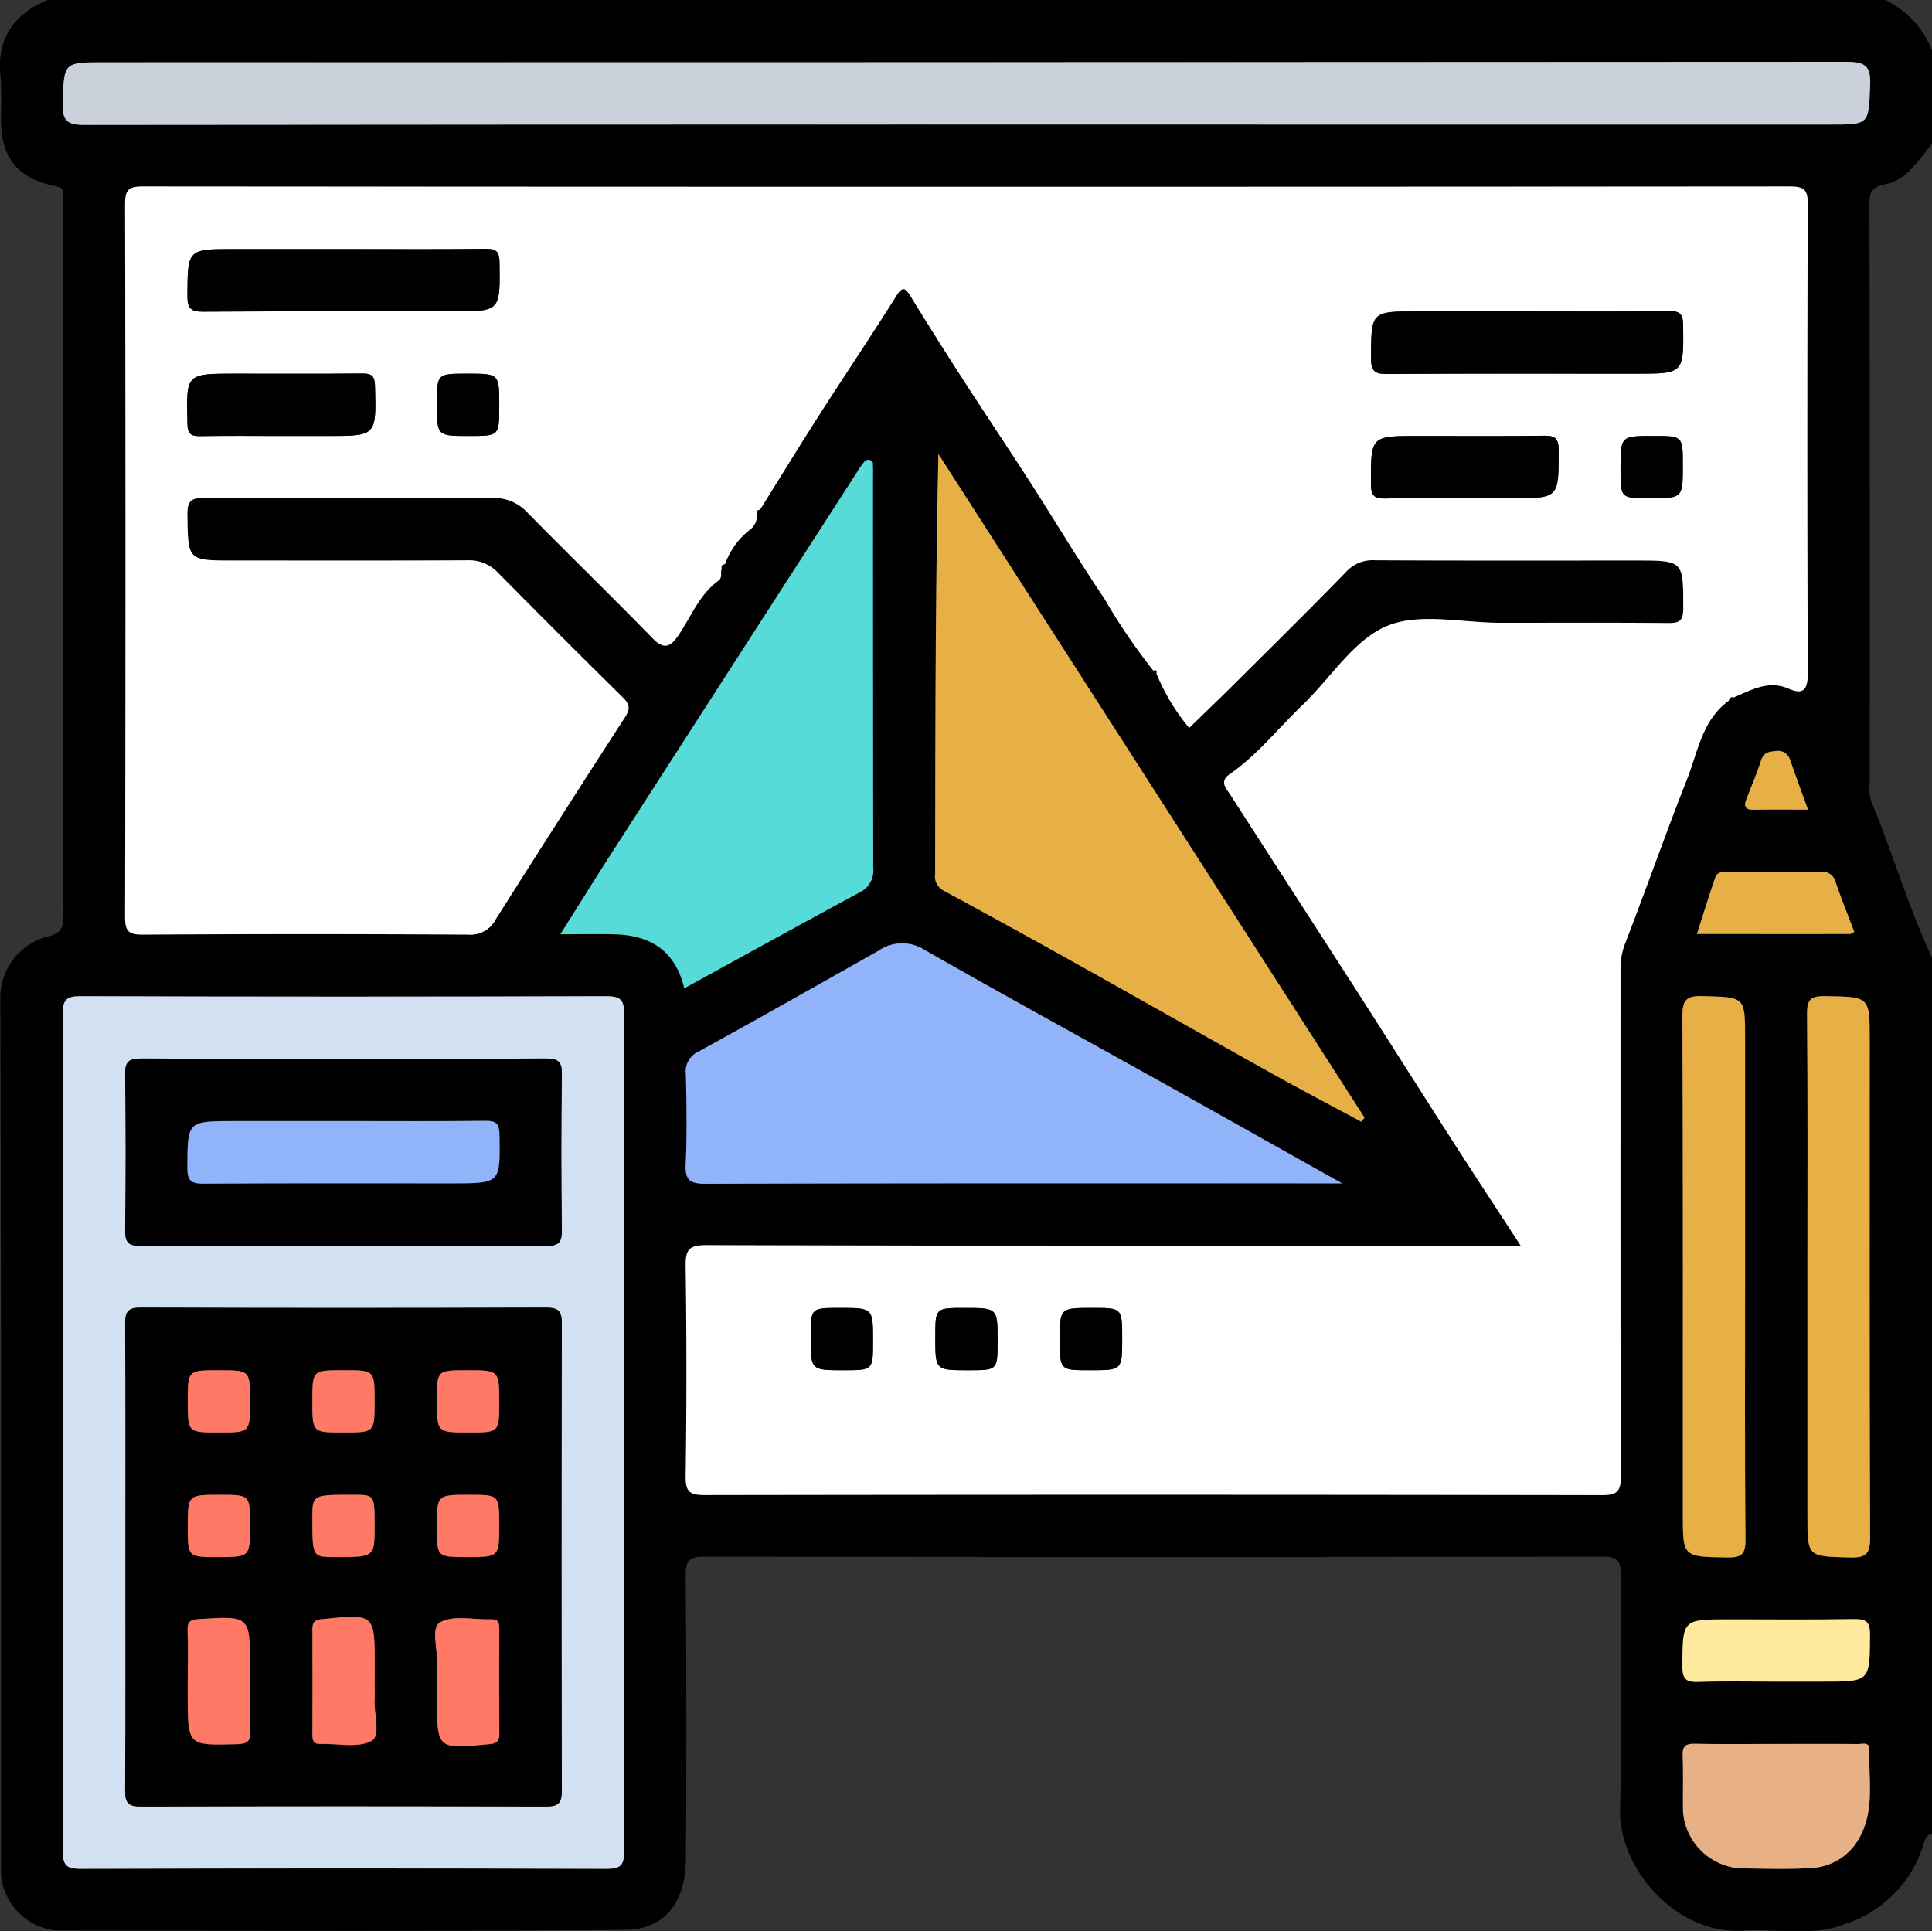 <svg id="Grupo_1025449" data-name="Grupo 1025449" xmlns="http://www.w3.org/2000/svg" xmlns:xlink="http://www.w3.org/1999/xlink" width="149.464" height="149.433" viewBox="0 0 149.464 149.433">
  <rect x="0" y="0" width="149.464" height="149.433" fill="#333333" stroke="none"/>
  <defs>
    <clipPath id="clip-path">
      <rect id="Rectángulo_361315" data-name="Rectángulo 361315" width="149.464" height="149.433" fill="none"/>
    </clipPath>
  </defs>
  <g id="Grupo_1025448" data-name="Grupo 1025448" clip-path="url(#clip-path)">
    <path id="Trazado_765468" data-name="Trazado 765468" d="M149.463,74.091v67.766a.856.856,0,0,0-.584.6,9.329,9.329,0,0,1-5.985,6.352c-2.642,1.08-5.4.389-8.1.569-4.874.324-9.563-4.565-9.458-9.41.131-6.018,0-12.042.059-18.063.012-1.173-.284-1.464-1.46-1.462q-34.7.057-69.4,0c-1.121,0-1.5.2-1.49,1.432q.1,10.988.017,21.977c-.024,3.423-1.723,5.434-4.64,5.461-14.7.135-29.406.068-44.109.052a4.766,4.766,0,0,1-4.235-4.32c-.006-22.58.02-45.16-.052-67.74a4.89,4.89,0,0,1,3.662-4.841c1.017-.268,1.224-.65,1.222-1.634q-.05-27.472-.025-54.945c0-.3-.009-.6,0-.9.011-.355-.124-.478-.5-.555C1.33,13.805.076,12.246.068,9.135A29.757,29.757,0,0,0,.049,5.975C-.276,3.021,1.019,1.11,3.682,0H145.849a7.191,7.191,0,0,1,3.615,3.915v7.228c-1.055,1.23-1.92,2.791-3.629,3.121-1.223.236-1.21.841-1.208,1.794q.039,22.2.021,44.406a4.039,4.039,0,0,0,.089,1.487c1.677,4.007,2.878,8.2,4.727,12.138M58.8,39.443c1.506-2.414,2.989-4.842,4.523-7.238,1.976-3.084,4.024-6.124,5.972-9.225.466-.741.667-.844,1.147-.063q1.987,3.233,4.045,6.422c1.745,2.7,3.541,5.376,5.282,8.083,1.9,2.959,3.7,5.984,5.671,8.9A47.173,47.173,0,0,0,89.23,51.9l.223.2a16.094,16.094,0,0,0,2.54,4.22c1.248-1.216,2.452-2.37,3.635-3.546,2.846-2.831,5.706-5.648,8.5-8.526a2.761,2.761,0,0,1,2.213-.9c6.724.036,13.449.019,20.173.019,3.745,0,3.7,0,3.7,3.718,0,.988-.327,1.128-1.2,1.12-4.315-.042-8.631-.022-12.947-.018-2.96,0-6.265-.806-8.785.251-2.57,1.079-4.341,4.024-6.512,6.1C98.9,56.332,97.291,58.4,95.138,59.9c-.838.581-.278,1.1.043,1.6,3.227,5.02,6.477,10.025,9.7,15.046,2.535,3.944,5.036,7.91,7.569,11.855,1.679,2.614,3.386,5.21,5.19,7.981h-1.88q-30.561,0-61.122-.037c-1.372,0-1.612.377-1.595,1.646q.111,8.127,0,16.257c-.018,1.231.372,1.436,1.494,1.434q34.7-.048,69.4.005c1.193,0,1.457-.316,1.453-1.472-.043-13.046-.027-26.093-.025-39.139a5.328,5.328,0,0,1,.33-2.007c1.646-4.243,3.146-8.543,4.819-12.775.842-2.13,1.158-4.578,3.226-6.07l.353-.241c1.374-.579,2.692-1.384,4.3-.685,1.159.505,1.461.005,1.457-1.191q-.06-18.144,0-36.288c0-1.133-.275-1.384-1.393-1.383q-63.7.048-127.394,0c-1.122,0-1.392.257-1.39,1.385q.06,27.555,0,55.11c0,1.127.266,1.395,1.39,1.387q12.573-.079,25.147,0a2.177,2.177,0,0,0,2.115-1.142q4.959-7.843,10-15.636c.411-.636.442-.994-.129-1.555q-4.887-4.8-9.692-9.684a3.067,3.067,0,0,0-2.378-.94c-6.023.031-12.047.015-18.07.015-3.561,0-3.511,0-3.561-3.555-.015-1.09.314-1.294,1.336-1.288q11.143.069,22.286,0a3.538,3.538,0,0,1,2.732,1.182c3.208,3.251,6.477,6.441,9.669,9.708.811.83,1.32.656,1.893-.159,1.025-1.46,1.645-3.217,3.155-4.319.36-.263.136-.66.271-.97l.249-.311a5.856,5.856,0,0,1,1.886-2.636,1.361,1.361,0,0,0,.575-1.27l.249-.311m-53.911,71.4c0,10.786.019,21.573-.028,32.359,0,1.127.273,1.4,1.4,1.4q20.32-.064,40.64,0c1.138,0,1.392-.291,1.39-1.4q-.053-32.359,0-64.718c0-1.126-.271-1.4-1.4-1.4q-20.32.064-40.64,0c-1.139,0-1.4.291-1.39,1.4.045,10.786.027,21.573.027,32.359M74.6,9.639h67c3.039,0,2.945,0,3.078-3,.067-1.51-.334-1.86-1.851-1.858Q75.454,4.852,8.075,4.82c-3.191,0-3.117,0-3.223,3.15-.046,1.364.323,1.7,1.7,1.7Q40.576,9.6,74.6,9.639m30.714,77.154.253-.315L72.6,35.129c-.241,10.924-.237,21.709-.252,32.493a1.231,1.231,0,0,0,.681,1.3q5.315,2.875,10.586,5.828C88.547,77.506,93.46,80.3,98.4,83.055c2.289,1.277,4.612,2.493,6.92,3.737m-1.481,4.767c-4.852-2.719-9.349-5.25-13.856-7.763-6.154-3.432-12.339-6.809-18.455-10.307a3.21,3.21,0,0,0-3.547.06c-4.628,2.62-9.255,5.241-13.915,7.8a1.685,1.685,0,0,0-1,1.758c.051,2.307.1,4.621-.014,6.924-.059,1.247.275,1.561,1.54,1.557,15.86-.049,31.72-.032,47.58-.032ZM52.94,76.469c4.584-2.515,9.053-4.986,13.545-7.412a1.872,1.872,0,0,0,1.069-1.911q-.043-15.2-.018-30.408a5.619,5.619,0,0,0-.007-.6c-.019-.181.076-.41-.171-.518-.3-.133-.473.09-.624.272a7.3,7.3,0,0,0-.489.733q-9.44,14.649-18.877,29.3c-1.32,2.051-2.606,4.125-4.018,6.362,1.609,0,2.912-.028,4.213.006,2.956.077,4.718,1.433,5.376,4.178M135.005,98.96V80.312c0-3.217,0-3.154-3.289-3.242-1.242-.033-1.567.278-1.562,1.543.052,12.833.032,25.666.032,38.5,0,3.381,0,3.331,3.44,3.388,1.111.019,1.419-.247,1.409-1.39-.06-6.717-.03-13.434-.03-20.152m4.819-.345v18.647c0,3.218,0,3.155,3.289,3.242,1.242.033,1.567-.278,1.562-1.544-.052-12.833-.032-25.665-.032-38.5,0-3.382,0-3.332-3.44-3.389-1.111-.018-1.419.248-1.409,1.39.06,6.716.029,13.434.029,20.151m-2.415,36.314c-2.1,0-4.2.027-6.3-.015-.716-.014-.959.2-.933.926.052,1.449,0,2.9.027,4.353a4.77,4.77,0,0,0,4.393,4.363c1.8.019,3.608.095,5.4-.02a4.469,4.469,0,0,0,3.772-2.2c1.318-2.2.773-4.619.853-6.96.022-.637-.557-.438-.906-.44-2.1-.017-4.2-.008-6.305-.008m-.121-4.819h3.76c3.65,0,3.6,0,3.625-3.636.006-1.033-.333-1.219-1.266-1.2-3.207.053-6.416.021-9.625.021-3.649,0-3.6,0-3.625,3.636-.006,1.033.332,1.235,1.267,1.2,1.953-.066,3.91-.02,5.865-.02m6.162-58c-.481-1.273-.995-2.542-1.436-3.835a1.082,1.082,0,0,0-1.219-.818c-2.358.027-4.717.014-7.076.008-.413,0-.869-.022-1.026.434-.494,1.439-.941,2.893-1.417,4.374,4,0,7.916,0,11.829,0,.083,0,.167-.074.344-.159m-3.578-9.462c-.492-1.361-.944-2.593-1.382-3.829a.967.967,0,0,0-1.129-.7c-.539.039-.929.116-1.126.732-.327,1.024-.761,2.014-1.143,3.021-.222.585-.011.8.608.787,1.342-.028,2.686-.009,4.172-.009" transform="translate(0 -0.001)"/>
    <path id="Trazado_765469" data-name="Trazado 765469" d="M111.575,85.211a47.116,47.116,0,0,1-3.793-5.576c-1.966-2.915-3.768-5.941-5.671-8.9-1.74-2.707-3.537-5.379-5.282-8.083q-2.058-3.188-4.045-6.422c-.48-.78-.681-.678-1.147.063-1.949,3.1-4,6.141-5.972,9.225-1.535,2.4-3.017,4.824-4.523,7.238-.178.028-.3.1-.249.311a1.361,1.361,0,0,1-.575,1.27,5.851,5.851,0,0,0-1.886,2.636c-.177.028-.3.1-.249.311-.135.31.089.708-.271.97-1.511,1.1-2.13,2.86-3.155,4.319-.572.815-1.081.989-1.892.159-3.191-3.267-6.461-6.457-9.669-9.708a3.538,3.538,0,0,0-2.732-1.182q-11.143.066-22.286,0c-1.022-.006-1.351.2-1.336,1.288.05,3.555,0,3.555,3.561,3.555,6.024,0,12.047.015,18.07-.015a3.068,3.068,0,0,1,2.378.94q4.817,4.871,9.692,9.684c.571.561.54.919.129,1.555q-5.04,7.791-10,15.636a2.177,2.177,0,0,1-2.115,1.142q-12.573-.075-25.147,0c-1.123.007-1.392-.26-1.389-1.387q.059-27.555,0-55.11c0-1.128.268-1.386,1.39-1.385q63.7.049,127.394,0c1.117,0,1.4.251,1.393,1.383q-.07,18.144,0,36.288c0,1.2-.3,1.7-1.457,1.191-1.6-.7-2.921.106-4.3.685-.226-.079-.288.084-.353.241-2.068,1.492-2.385,3.941-3.227,6.071-1.673,4.232-3.172,8.532-4.818,12.775a5.315,5.315,0,0,0-.33,2.007c0,13.046-.018,26.093.025,39.139,0,1.157-.26,1.475-1.454,1.472q-34.7-.059-69.4-.005c-1.122,0-1.511-.2-1.493-1.434q.116-8.127,0-16.257c-.018-1.268.222-1.649,1.594-1.646q30.561.081,61.122.037h1.88c-1.8-2.771-3.511-5.366-5.189-7.981-2.533-3.945-5.035-7.911-7.569-11.855-3.226-5.021-6.476-10.026-9.7-15.046-.32-.5-.88-1.02-.043-1.6,2.152-1.493,3.764-3.563,5.637-5.354,2.171-2.076,3.942-5.021,6.512-6.1,2.52-1.057,5.825-.248,8.785-.251,4.316,0,8.631-.024,12.947.018.869.008,1.2-.131,1.2-1.12,0-3.718.048-3.718-3.7-3.718-6.724,0-13.449.016-20.173-.019a2.761,2.761,0,0,0-2.213.9c-2.8,2.877-5.658,5.7-8.5,8.526-1.183,1.176-2.387,2.33-3.635,3.546a16.077,16.077,0,0,1-2.54-4.22c.044-.2-.011-.286-.223-.2M49.061,52.591H40.483c-3.66,0-3.618,0-3.64,3.621-.006,1,.284,1.227,1.247,1.22,6.421-.043,12.843-.022,19.264-.022,3.716,0,3.685,0,3.636-3.772-.011-.863-.257-1.076-1.093-1.066-3.612.044-7.224.019-10.836.019m91.576,4.819h-8.578c-3.668,0-3.629,0-3.649,3.61-.005.982.251,1.24,1.235,1.233,6.421-.046,12.843-.024,19.264-.024,3.722,0,3.692,0,3.646-3.761-.01-.847-.229-1.089-1.081-1.078-3.612.047-7.224.02-10.836.02m-96.58,9.638h3.611c3.821,0,3.787,0,3.686-3.873-.022-.85-.324-.965-1.046-.959-3.26.03-6.52.013-9.779.013-3.821,0-3.787,0-3.686,3.873.022.85.323.972,1.046.959,2.056-.037,4.112-.013,6.169-.013m91.574,4.819h3.611c3.734,0,3.687,0,3.681-3.731,0-1.007-.362-1.117-1.209-1.105-3.209.044-6.419.018-9.629.018-3.734,0-3.687,0-3.681,3.731,0,1.007.361,1.128,1.21,1.105,2-.054,4.012-.018,6.018-.018m-50.57,64.909c0,2.555,0,2.555,2.565,2.555,2.255,0,2.255,0,2.255-2.264,0-2.555,0-2.555-2.565-2.555-2.255,0-2.255,0-2.255,2.264m14.458.283c0-2.547,0-2.547-2.572-2.547-2.247,0-2.247,0-2.247,2.272,0,2.547,0,2.547,2.572,2.547,2.247,0,2.247,0,2.247-2.272m7.328-2.547c-2.509,0-2.509,0-2.509,2.46,0,2.359,0,2.359,2.31,2.359,2.509,0,2.509,0,2.509-2.46,0-2.359,0-2.359-2.31-2.359m43.419-67.464c-2.555,0-2.555,0-2.555,2.565,0,2.254,0,2.254,2.264,2.254,2.555,0,2.555,0,2.555-2.565,0-2.254,0-2.254-2.264-2.254m-89.3-2.33c0-2.489,0-2.489-2.481-2.489-2.339,0-2.339,0-2.339,2.33,0,2.489,0,2.489,2.48,2.489,2.339,0,2.339,0,2.339-2.33" transform="translate(-22.345 -33.316)" fill="#fff"/>
    <path id="Trazado_765470" data-name="Trazado 765470" d="M16.1,288.79c0-10.786.018-21.573-.027-32.359,0-1.114.252-1.409,1.39-1.405q20.32.066,40.64,0c1.126,0,1.4.272,1.4,1.4q-.055,32.359,0,64.719c0,1.113-.252,1.408-1.39,1.4q-20.32-.066-40.64,0c-1.125,0-1.4-.27-1.4-1.4.047-10.786.028-21.573.028-32.359m4.819,9.482c0,6.069.022,12.137-.023,18.206-.007.979.251,1.248,1.239,1.244q15.649-.054,31.3,0c.982,0,1.244-.256,1.242-1.24q-.051-18.056,0-36.111c0-.978-.251-1.248-1.238-1.244q-15.649.054-31.3,0c-.982,0-1.25.256-1.242,1.24.046,5.968.023,11.937.023,17.905M37.795,274.33c5.214,0,10.429-.025,15.643.023.979.009,1.259-.25,1.245-1.239q-.085-6.015,0-12.031c.015-1-.287-1.233-1.252-1.23q-15.643.051-31.286,0c-.978,0-1.258.249-1.245,1.238q.085,6.015,0,12.031c-.015,1,.286,1.24,1.253,1.231,5.214-.046,10.428-.022,15.643-.022" transform="translate(-11.218 -177.952)" fill="#d2e1f1"/>
    <path id="Trazado_765471" data-name="Trazado 765471" d="M85.8,20.675q-34.028,0-68.056.033c-1.372,0-1.742-.338-1.7-1.7.106-3.148.032-3.15,3.223-3.15q67.379,0,134.757-.038c1.517,0,1.918.348,1.851,1.859-.133,2.994-.039,3-3.078,3Z" transform="translate(-11.195 -11.037)" fill="#cbd1da"/>
    <path id="Trazado_765472" data-name="Trazado 765472" d="M272.352,167.9c-2.308-1.244-4.631-2.46-6.921-3.737-4.937-2.754-9.851-5.55-14.785-8.307q-5.274-2.948-10.586-5.828a1.23,1.23,0,0,1-.681-1.3c.015-10.785.011-21.57.252-32.494L272.6,167.581l-.253.315" transform="translate(-167.034 -81.105)" fill="#e6b046"/>
    <path id="Trazado_765473" data-name="Trazado 765473" d="M226.3,260.065h-1.668c-15.86,0-31.72-.017-47.58.032-1.265,0-1.6-.31-1.54-1.557.11-2.3.065-4.616.014-6.924a1.685,1.685,0,0,1,1-1.758c4.66-2.562,9.287-5.184,13.915-7.8a3.21,3.21,0,0,1,3.547-.06c6.116,3.5,12.3,6.875,18.455,10.307,4.507,2.513,9,5.044,13.855,7.763" transform="translate(-122.465 -168.507)" fill="#91b3fa"/>
    <path id="Trazado_765474" data-name="Trazado 765474" d="M153.033,158.609c-.659-2.746-2.42-4.1-5.376-4.178-1.3-.034-2.6-.006-4.213-.006,1.412-2.238,2.7-4.311,4.018-6.362q9.431-14.655,18.877-29.3a7.264,7.264,0,0,1,.488-.733c.151-.182.32-.4.624-.272.247.108.152.337.171.518a5.619,5.619,0,0,1,.007.6q0,15.2.018,30.408a1.872,1.872,0,0,1-1.069,1.911c-4.492,2.426-8.961,4.9-13.545,7.412" transform="translate(-100.093 -82.141)" fill="#57dbd8"/>
    <path id="Trazado_765475" data-name="Trazado 765475" d="M435.516,276.9c0,6.717-.031,13.435.03,20.152.01,1.143-.3,1.408-1.409,1.39-3.439-.057-3.44-.007-3.44-3.389,0-12.833.02-25.666-.032-38.5-.005-1.266.32-1.577,1.562-1.544,3.287.088,3.289.025,3.289,3.242V276.9" transform="translate(-300.51 -177.938)" fill="#e6b046"/>
    <path id="Trazado_765476" data-name="Trazado 765476" d="M462.595,276.564c0-6.717.031-13.435-.029-20.151-.01-1.143.3-1.409,1.409-1.39,3.439.057,3.44.007,3.44,3.389,0,12.833-.02,25.666.032,38.5.005,1.266-.319,1.577-1.562,1.544-3.287-.087-3.289-.024-3.289-3.242V276.564" transform="translate(-322.769 -177.95)" fill="#e6b046"/>
    <path id="Trazado_765477" data-name="Trazado 765477" d="M437.955,446.417c2.1,0,4.2-.009,6.305.008.349,0,.927-.2.906.44-.08,2.342.464,4.755-.853,6.96a4.469,4.469,0,0,1-3.772,2.2c-1.794.115-3.6.039-5.4.02a4.77,4.77,0,0,1-4.392-4.363c-.024-1.451.025-2.9-.028-4.353-.026-.726.217-.94.933-.926,2.1.041,4.2.015,6.3.015" transform="translate(-300.546 -311.488)" fill="#e8b085"/>
    <path id="Trazado_765478" data-name="Trazado 765478" d="M437.8,419.339c-1.955,0-3.912-.046-5.865.02-.935.032-1.273-.17-1.267-1.2.021-3.636-.024-3.636,3.625-3.636,3.208,0,6.417.033,9.624-.021.934-.015,1.273.171,1.266,1.2-.021,3.636.024,3.636-3.625,3.636H437.8" transform="translate(-300.516 -289.23)" fill="#ffe99e"/>
    <path id="Trazado_765479" data-name="Trazado 765479" d="M446.552,227.847c-.178.085-.261.159-.344.159-3.914.006-7.827,0-11.829,0,.476-1.481.922-2.936,1.417-4.374.157-.456.614-.435,1.026-.434,2.359.005,4.718.019,7.076-.008a1.081,1.081,0,0,1,1.219.817c.442,1.294.955,2.562,1.436,3.835" transform="translate(-303.101 -155.741)" fill="#e6b046"/>
    <path id="Trazado_765480" data-name="Trazado 765480" d="M451.586,196.811c-1.486,0-2.829-.02-4.172.009-.619.013-.83-.2-.608-.787.383-1.007.816-2,1.143-3.021.2-.616.587-.693,1.126-.732a.967.967,0,0,1,1.129.7c.438,1.236.889,2.468,1.382,3.829" transform="translate(-311.713 -134.166)" fill="#e6b046"/>
    <path id="Trazado_765481" data-name="Trazado 765481" d="M442.542,178.795c.065-.157.127-.32.353-.241l-.353.241" transform="translate(-308.798 -124.577)" fill="#020201"/>
    <path id="Trazado_765482" data-name="Trazado 765482" d="M295.25,171.646c.212-.082.267.007.223.2l-.223-.2" transform="translate(-206.02 -119.75)" fill="#030303"/>
    <path id="Trazado_765483" data-name="Trazado 765483" d="M184.732,144.77c-.051-.211.072-.283.249-.311l-.249.311" transform="translate(-128.894 -100.801)" fill="#030303"/>
    <path id="Trazado_765484" data-name="Trazado 765484" d="M193.7,130.819c-.051-.211.072-.283.249-.311l-.249.311" transform="translate(-135.154 -91.066)" fill="#030303"/>
    <path id="Trazado_765485" data-name="Trazado 765485" d="M60.19,63.736c3.612,0,7.225.025,10.836-.019.835-.01,1.082.2,1.093,1.066.049,3.772.08,3.772-3.636,3.772-6.422,0-12.843-.021-19.264.022-.962.006-1.253-.218-1.247-1.22.022-3.62-.02-3.621,3.64-3.621H60.19" transform="translate(-33.474 -44.46)"/>
    <path id="Trazado_765486" data-name="Trazado 765486" d="M363.182,79.679c3.612,0,7.225.027,10.836-.02.851-.011,1.07.231,1.081,1.078.046,3.761.076,3.761-3.646,3.761-6.422,0-12.843-.022-19.264.024-.983.007-1.24-.251-1.234-1.233.02-3.609-.019-3.61,3.649-3.61h8.579" transform="translate(-244.889 -55.584)"/>
    <path id="Trazado_765487" data-name="Trazado 765487" d="M55.122,100.458c-2.056,0-4.113-.024-6.168.013-.723.013-1.024-.109-1.046-.959-.1-3.874-.135-3.873,3.686-3.873,3.26,0,6.52.017,9.779-.013.722-.006,1.024.108,1.046.959.1,3.874.135,3.873-3.686,3.873H55.122" transform="translate(-33.41 -66.726)"/>
    <path id="Trazado_765488" data-name="Trazado 765488" d="M358.162,116.392c-2.006,0-4.013-.037-6.018.018-.849.023-1.208-.1-1.21-1.105-.006-3.731-.053-3.731,3.681-3.731,3.21,0,6.42.026,9.629-.018.847-.011,1.208.1,1.209,1.105.006,3.731.053,3.731-3.681,3.731h-3.611" transform="translate(-244.875 -77.841)"/>
    <path id="Trazado_765489" data-name="Trazado 765489" d="M207.524,337.109c0-2.264,0-2.264,2.255-2.264,2.565,0,2.565,0,2.565,2.555,0,2.264,0,2.264-2.255,2.264-2.565,0-2.565,0-2.565-2.555" transform="translate(-144.806 -233.649)"/>
    <path id="Trazado_765490" data-name="Trazado 765490" d="M244.235,337.393c0,2.272,0,2.272-2.247,2.272-2.572,0-2.572,0-2.572-2.547,0-2.271,0-2.271,2.247-2.271,2.572,0,2.572,0,2.572,2.547" transform="translate(-167.06 -233.649)"/>
    <path id="Trazado_765491" data-name="Trazado 765491" d="M273.817,334.845c2.31,0,2.31,0,2.31,2.358,0,2.46,0,2.46-2.509,2.46-2.31,0-2.31,0-2.31-2.358,0-2.46,0-2.46,2.509-2.46" transform="translate(-189.314 -233.649)"/>
    <path id="Trazado_765492" data-name="Trazado 765492" d="M417.379,111.615c2.264,0,2.264,0,2.264,2.254,0,2.565,0,2.565-2.555,2.565-2.264,0-2.264,0-2.264-2.254,0-2.565,0-2.565,2.555-2.565" transform="translate(-289.457 -77.883)"/>
    <path id="Trazado_765493" data-name="Trazado 765493" d="M116.666,98.159c0,2.33,0,2.33-2.339,2.33-2.48,0-2.48,0-2.48-2.489,0-2.33,0-2.33,2.339-2.33,2.481,0,2.481,0,2.481,2.489" transform="translate(-78.045 -66.757)"/>
    <path id="Trazado_765494" data-name="Trazado 765494" d="M32.063,353.917c0-5.969.023-11.937-.023-17.905-.008-.985.261-1.244,1.242-1.24q15.649.054,31.3,0c.988,0,1.241.266,1.238,1.244q-.05,18.056,0,36.111c0,.984-.26,1.244-1.242,1.24q-15.649-.053-31.3,0c-.988,0-1.246-.265-1.239-1.244.045-6.069.023-12.137.023-18.206m24.1,9.795v1.2c0,4.045,0,4.029,4.065,3.632.579-.057.766-.225.762-.793-.021-2.7-.012-5.4-.006-8.094,0-.439-.036-.788-.618-.769-1.341.044-2.906-.346-3.949.226-.766.42-.17,2.123-.249,3.251-.032.447-.005.9-.005,1.349m-4.819.126v-1.349c0-4.055,0-4.037-4.08-3.618-.595.061-.751.256-.747.809.019,2.7.013,5.4,0,8.094,0,.452.062.775.633.755,1.339-.048,2.9.337,3.943-.238.751-.416.164-2.125.241-3.254.027-.4,0-.8,0-1.2m-14.458-.215v1.2c0,3.855,0,3.83,3.825,3.725.777-.021,1.04-.21,1.012-1.008-.059-1.647-.018-3.3-.018-4.946,0-3.993,0-3.975-3.975-3.722-.639.041-.878.195-.856.856.043,1.3.013,2.6.012,3.9m2.33-9.553c2.489,0,2.489,0,2.489-2.479,0-2.339,0-2.339-2.33-2.339-2.489,0-2.489,0-2.489,2.48,0,2.339,0,2.339,2.33,2.339m.075-9.638c2.414,0,2.414,0,2.414-2.405s0-2.414-2.405-2.414-2.414,0-2.414,2.405,0,2.414,2.405,2.414m9.631,0c2.421,0,2.421,0,2.421-2.4,0-2.421,0-2.421-2.4-2.421-2.421,0-2.421,0-2.421,2.4,0,2.421,0,2.421,2.4,2.421m12.06-2.33c0-2.488,0-2.488-2.479-2.488-2.34,0-2.34,0-2.34,2.33,0,2.489,0,2.489,2.48,2.489,2.339,0,2.339,0,2.339-2.33m-9.638,9.58c0-2.429,0-2.429-1.641-2.43-3.178,0-3.178,0-3.178,1.79,0,3.028,0,3.028,1.79,3.029,3.029,0,3.029,0,3.029-2.388m7.317-2.43c-2.5,0-2.5,0-2.5,2.471,0,2.348,0,2.348,2.321,2.348,2.5,0,2.5,0,2.5-2.47,0-2.349,0-2.349-2.321-2.349" transform="translate(-22.357 -233.597)"/>
    <path id="Trazado_765495" data-name="Trazado 765495" d="M48.929,285.471c-5.214,0-10.429-.024-15.642.022-.967.009-1.268-.23-1.253-1.231q.088-6.015,0-12.031c-.014-.989.267-1.241,1.245-1.238q15.643.053,31.286,0c.966,0,1.267.229,1.252,1.23q-.089,6.015,0,12.031c.014.989-.265,1.248-1.244,1.239-5.214-.048-10.429-.023-15.643-.023m.139-9.638H40.5c-3.676,0-3.633,0-3.647,3.62,0,1.012.306,1.225,1.259,1.219,6.415-.04,12.83-.021,19.244-.021,3.738,0,3.706,0,3.644-3.771-.014-.87-.278-1.075-1.1-1.066-3.608.041-7.216.018-10.825.018" transform="translate(-22.352 -189.094)"/>
    <path id="Trazado_765496" data-name="Trazado 765496" d="M111.521,419.183c0-.45-.027-.9.005-1.349.08-1.128-.516-2.831.249-3.251,1.043-.572,2.608-.183,3.949-.226.582-.019.619.33.618.769-.006,2.7-.014,5.4.006,8.094,0,.569-.183.737-.762.793-4.067.4-4.065.414-4.065-3.631Z" transform="translate(-77.719 -289.069)" fill="#ff7966"/>
    <path id="Trazado_765497" data-name="Trazado 765497" d="M84.756,419.059c0,.4.023.8,0,1.2-.077,1.129.51,2.838-.241,3.254-1.039.575-2.6.189-3.943.238-.571.021-.635-.3-.633-.755.008-2.7.014-5.4,0-8.094,0-.553.152-.748.747-.809,4.081-.419,4.08-.436,4.08,3.618Z" transform="translate(-55.773 -288.819)" fill="#ff7966"/>
    <path id="Trazado_765498" data-name="Trazado 765498" d="M48.03,419.048c0-1.3.031-2.6-.013-3.9-.022-.661.218-.815.856-.856,3.976-.253,3.975-.271,3.975,3.722,0,1.649-.041,3.3.017,4.946.028.8-.234.987-1.012,1.008-3.826.105-3.825.131-3.825-3.725q0-.6,0-1.2" transform="translate(-33.505 -289.022)" fill="#ff7966"/>
    <path id="Trazado_765499" data-name="Trazado 765499" d="M50.392,387.5c-2.33,0-2.33,0-2.33-2.339,0-2.48,0-2.48,2.489-2.48,2.33,0,2.33,0,2.33,2.339,0,2.479,0,2.479-2.489,2.479" transform="translate(-33.537 -267.027)" fill="#ff7966"/>
    <path id="Trazado_765500" data-name="Trazado 765500" d="M50.467,355.609c-2.405,0-2.405,0-2.405-2.414s0-2.405,2.414-2.405,2.405,0,2.405,2.414,0,2.405-2.414,2.405" transform="translate(-33.537 -244.775)" fill="#ff7966"/>
    <path id="Trazado_765501" data-name="Trazado 765501" d="M82.352,355.609c-2.4,0-2.4,0-2.4-2.421,0-2.4,0-2.4,2.421-2.4,2.4,0,2.4,0,2.4,2.421,0,2.4,0,2.4-2.421,2.4" transform="translate(-55.79 -244.775)" fill="#ff7966"/>
    <path id="Trazado_765502" data-name="Trazado 765502" d="M116.666,353.279c0,2.33,0,2.33-2.339,2.33-2.48,0-2.48,0-2.48-2.489,0-2.33,0-2.33,2.34-2.33,2.479,0,2.479,0,2.479,2.488" transform="translate(-78.045 -244.775)" fill="#ff7966"/>
    <path id="Trazado_765503" data-name="Trazado 765503" d="M84.773,385.111c0,2.389,0,2.389-3.029,2.388-1.792,0-1.792,0-1.79-3.029,0-1.793,0-1.793,3.178-1.79,1.641,0,1.641,0,1.641,2.43" transform="translate(-55.79 -267.027)" fill="#ff7966"/>
    <path id="Trazado_765504" data-name="Trazado 765504" d="M114.345,382.68c2.321,0,2.321,0,2.321,2.349,0,2.47,0,2.47-2.5,2.47-2.321,0-2.321,0-2.321-2.348,0-2.471,0-2.471,2.5-2.471" transform="translate(-78.045 -267.027)" fill="#ff7966"/>
    <path id="Trazado_765505" data-name="Trazado 765505" d="M60.188,286.968c3.609,0,7.217.024,10.825-.018.827-.009,1.091.2,1.1,1.066.062,3.772.093,3.771-3.644,3.771-6.415,0-12.83-.019-19.244.021-.953.006-1.263-.208-1.259-1.219.015-3.62-.028-3.62,3.647-3.62h8.57" transform="translate(-33.473 -200.228)" fill="#91b3fa"/>
  </g>
</svg>
